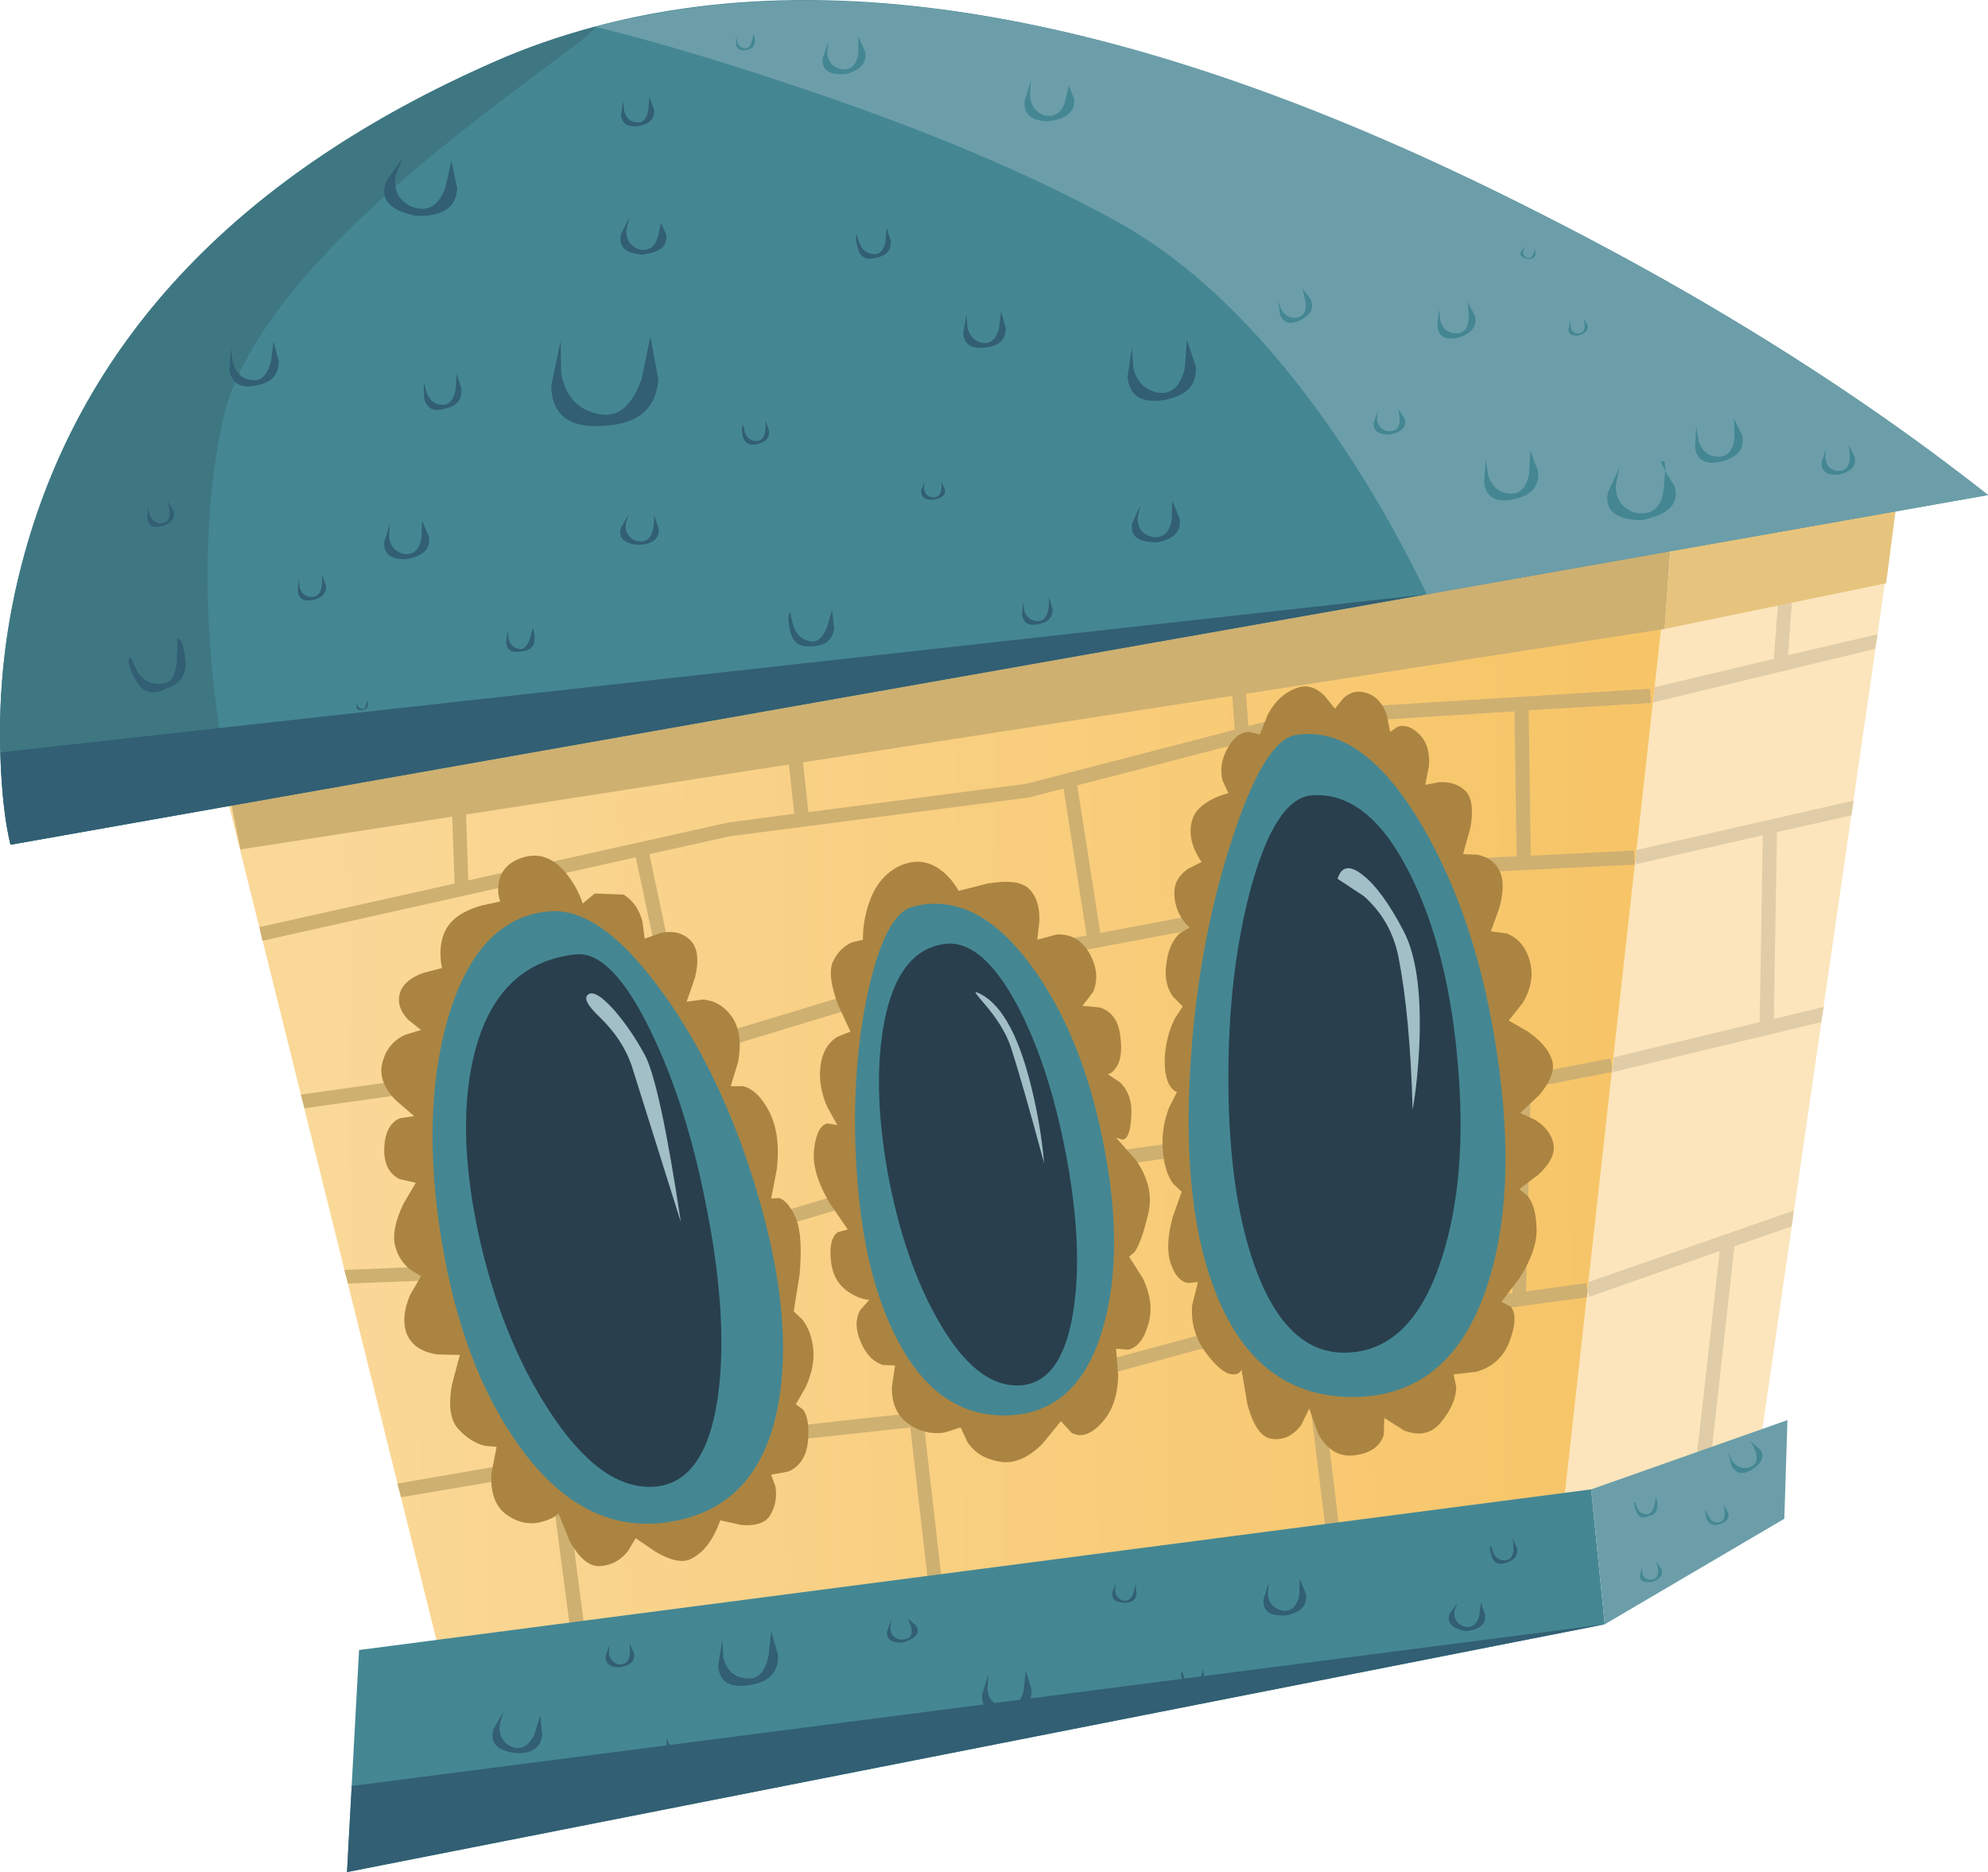 <?xml version="1.0" encoding="UTF-8" standalone="no"?>
<svg xmlns:xlink="http://www.w3.org/1999/xlink" height="178.3px" width="189.35px" xmlns="http://www.w3.org/2000/svg">
  <g transform="matrix(1.0, 0.0, 0.0, 1.0, 0.0, 0.0)">
    <use height="178.3" transform="matrix(1.0, 0.0, 0.0, 1.0, 0.0, 0.0)" width="189.35" xlink:href="#shape0"/>
    <use height="56.55" transform="matrix(1.0, 0.0, 0.0, 1.0, 56.7, 0.05)" width="132.65" xlink:href="#sprite0"/>
    <use height="175.1" transform="matrix(1.0, 0.0, 0.0, 1.0, 0.05, 3.2)" width="176.65" xlink:href="#shape2"/>
  </g>
  <defs>
    <g id="shape0" transform="matrix(1.0, 0.0, 0.0, 1.0, 0.0, 0.0)">
      <path d="M180.65 47.85 L167.25 140.3 148.7 145.45 159.5 48.3 180.65 47.85" fill="#fce5bc" fill-rule="evenodd" stroke="none"/>
      <path d="M169.95 49.45 L171.25 49.55 170.3 62.4 178.85 60.4 178.6 61.8 157.45 66.9 157.6 65.45 168.95 62.75 169.95 49.45" fill="#e0cca6" fill-rule="evenodd" stroke="none"/>
      <path d="M167.6 97.35 L167.9 79.55 155.85 82.3 155.75 82.0 155.9 80.95 176.55 76.25 176.35 77.65 169.25 79.25 168.95 97.05 173.7 95.9 173.45 97.35 153.65 102.1 153.6 101.7 153.7 100.7 167.6 97.35" fill="#e0cca6" fill-rule="evenodd" stroke="none"/>
      <path d="M170.85 115.3 L170.65 116.8 165.2 118.7 162.9 139.35 161.55 139.2 163.8 119.15 151.4 123.5 151.2 123.0 151.3 122.1 170.85 115.3" fill="#e0cca6" fill-rule="evenodd" stroke="none"/>
      <path d="M42.9 161.55 L21.2 74.25 160.65 38.05 148.7 145.45 42.9 161.55" fill="url(#gradient0)" fill-rule="evenodd" stroke="none"/>
      <path d="M144.05 123.15 L144.45 103.9 112.45 110.15 104.3 111.25 105.75 129.45 113.9 127.25 144.05 123.15 M67.85 100.1 L47.5 102.95 50.35 120.25 59.6 119.85 83.05 112.85 83.4 112.8 82.0 95.8 67.85 100.1 M103.5 89.1 L101.3 75.1 98.0 75.95 69.5 79.65 61.85 81.35 65.6 99.05 67.6 98.75 93.1 91.05 103.5 89.1 M93.35 92.35 L83.3 95.4 84.75 112.6 112.2 108.8 119.9 107.3 119.25 87.15 112.8 88.7 93.35 92.35 M119.0 70.5 L119.0 70.55 102.6 74.8 104.8 88.85 112.5 87.4 135.05 82.0 144.45 81.55 144.25 67.75 125.15 68.95 119.0 70.5 M118.1 57.4 L118.9 69.15 125.0 67.6 157.15 65.6 157.25 66.95 145.6 67.65 145.8 81.5 155.65 81.0 155.7 82.35 135.2 83.35 120.6 86.85 121.2 107.05 153.4 100.8 153.55 101.75 153.55 102.1 145.8 103.6 145.35 123.0 151.1 122.2 151.2 123.1 151.15 123.55 125.3 127.05 127.7 146.7 126.4 146.85 124.0 127.25 114.1 128.55 88.0 135.65 89.95 152.75 88.65 152.9 86.7 135.95 59.1 138.95 53.7 139.95 55.8 156.05 54.45 156.25 52.35 140.2 38.2 142.6 37.85 141.3 58.9 137.65 86.7 134.6 104.45 129.8 103.0 111.45 83.3 114.15 59.8 121.2 33.15 122.25 32.8 120.95 49.0 120.3 46.15 103.15 29.0 105.55 28.65 104.25 64.3 99.25 60.55 81.65 25.0 89.6 24.7 88.3 43.3 84.15 42.85 71.75 44.2 71.7 44.6 83.85 69.3 78.35 75.65 77.5 74.35 65.55 75.7 65.4 77.0 77.35 97.75 74.65 117.6 69.5 116.75 57.5 118.1 57.4" fill="#ceb071" fill-rule="evenodd" stroke="none"/>
      <path d="M33.05 178.3 L34.2 157.15 151.55 141.85 152.85 154.7 33.05 178.3" fill="#448793" fill-rule="evenodd" stroke="none"/>
      <path d="M38.6 98.55 L40.1 98.1 38.85 97.1 Q37.7 95.85 38.1 94.55 38.5 93.3 40.35 92.65 L42.1 92.2 Q41.95 91.55 41.95 90.65 42.0 88.9 42.95 87.85 43.9 86.8 45.85 86.25 L47.65 85.85 Q47.35 85.05 47.5 84.15 47.75 82.3 49.85 81.65 52.25 80.95 54.1 83.4 55.05 84.65 55.5 86.05 L56.65 85.1 59.4 85.2 Q60.75 86.05 61.2 87.8 L61.4 89.4 62.95 88.85 Q64.7 88.5 65.75 89.55 66.8 90.6 66.2 93.1 L65.4 95.4 66.95 95.2 Q68.7 95.35 69.75 96.9 70.8 98.5 70.3 101.15 L69.6 103.45 70.8 103.45 Q72.25 103.85 73.3 105.95 74.35 108.05 74.0 111.3 L73.45 114.15 74.2 114.1 Q75.05 114.35 75.8 116.0 76.5 117.7 76.15 121.45 L75.6 124.9 76.4 125.65 Q77.25 126.7 77.45 128.4 77.65 130.1 76.75 132.1 L75.8 133.75 76.5 134.25 Q77.15 135.2 76.95 137.3 76.75 139.4 75.1 140.15 L73.45 140.45 73.85 141.55 Q74.1 142.9 73.45 144.15 72.85 145.4 70.65 145.25 L68.6 144.8 Q67.6 147.65 65.75 148.5 64.6 149.05 62.45 147.8 L60.55 146.5 59.8 147.75 Q58.75 149.05 57.2 149.15 55.65 149.3 54.25 146.75 L53.2 144.15 Q52.65 144.65 51.75 144.9 50.0 145.45 48.3 144.3 46.65 143.15 46.8 140.35 L47.3 137.8 46.15 137.7 Q44.8 137.35 43.65 136.1 42.5 134.85 43.05 131.85 L43.8 129.05 41.65 129.0 Q39.4 128.65 38.75 127.05 38.15 125.5 39.05 123.35 L40.1 121.55 39.05 120.9 Q37.9 119.95 37.6 118.5 37.3 117.05 38.4 114.7 L39.6 112.65 38.05 112.3 Q36.5 111.5 36.6 109.3 36.7 107.1 38.1 106.5 L39.45 106.3 37.65 104.75 Q35.9 102.9 36.45 101.1 36.95 99.3 38.6 98.55" fill="#ab8441" fill-rule="evenodd" stroke="none"/>
      <path d="M52.3 86.8 Q57.3 86.35 63.3 94.8 68.95 102.75 72.2 113.85 75.65 125.6 74.1 133.9 72.3 143.45 64.05 144.9 55.75 146.4 49.55 137.85 44.05 130.3 42.05 118.1 40.1 106.15 42.6 97.2 45.4 87.4 52.3 86.8" fill="#448793" fill-rule="evenodd" stroke="none"/>
      <path d="M54.8 90.9 Q58.25 90.5 62.0 98.25 65.5 105.45 67.4 115.55 69.4 126.05 68.35 133.2 67.15 141.3 62.25 141.6 57.2 141.9 52.3 134.35 47.7 127.3 45.55 117.4 43.35 107.05 45.3 99.9 47.55 91.7 54.8 90.9" fill="#293f4d" fill-rule="evenodd" stroke="none"/>
      <path d="M98.0 84.65 Q99.05 85.65 99.0 87.7 L98.8 89.5 100.65 89.0 Q102.7 88.9 103.8 90.85 104.85 92.8 104.1 94.5 L103.1 95.8 104.75 95.95 Q106.45 96.5 106.7 98.65 107.0 100.8 106.25 101.75 105.9 102.25 105.5 102.3 L106.7 103.1 Q107.9 104.3 107.75 106.35 107.65 108.4 106.95 108.55 L106.3 108.35 108.2 110.5 Q110.0 113.1 109.35 115.65 108.75 118.2 108.1 119.2 L107.55 119.7 108.85 121.75 Q110.0 124.15 109.35 126.2 108.75 128.25 107.45 128.55 L106.3 128.45 106.5 131.0 Q106.45 133.9 104.9 135.55 103.35 137.2 102.05 136.45 L101.05 135.35 99.3 137.5 Q97.2 139.6 95.15 139.2 93.15 138.85 92.15 137.35 L91.5 135.95 89.9 136.45 Q88.0 136.7 86.45 135.55 84.9 134.4 84.95 132.1 L85.25 130.05 84.1 130.0 Q82.75 129.6 82.0 127.85 81.2 126.05 81.95 124.75 L82.8 123.8 Q82.0 123.75 81.15 123.25 79.4 122.3 79.15 120.15 78.9 118.0 79.8 117.35 L80.75 117.1 79.0 114.55 Q77.25 111.55 77.55 109.4 77.8 107.25 78.8 107.0 L79.75 107.15 78.8 105.45 Q77.9 103.4 78.15 101.5 78.4 99.6 79.75 98.75 L81.0 98.25 79.8 95.65 Q78.75 92.8 79.35 91.55 80.0 90.25 81.15 89.75 L82.2 89.5 Q82.15 88.15 82.6 86.55 83.45 83.45 85.85 82.4 88.05 81.5 89.9 83.1 90.8 83.9 91.3 84.85 L94.05 84.15 Q97.0 83.65 98.0 84.65" fill="#ab8441" fill-rule="evenodd" stroke="none"/>
      <path d="M86.95 86.35 Q92.95 84.8 98.2 91.95 103.0 98.45 105.05 108.65 107.15 119.0 105.1 126.3 102.8 134.55 96.05 134.8 89.4 135.05 85.55 127.75 82.25 121.6 81.6 111.55 81.0 102.5 82.6 94.8 84.25 87.05 86.95 86.35" fill="#448793" fill-rule="evenodd" stroke="none"/>
      <path d="M90.0 89.9 Q93.55 89.45 96.95 95.85 100.0 101.7 101.6 110.3 103.2 119.0 102.2 125.05 101.1 131.8 97.05 131.95 92.95 132.1 89.35 125.75 86.1 120.05 84.55 111.7 83.05 103.25 84.25 97.2 85.6 90.45 90.0 89.9" fill="#293f4d" fill-rule="evenodd" stroke="none"/>
      <path d="M120.0 69.95 L120.75 68.05 Q121.85 66.05 123.6 65.5 124.9 65.05 126.15 66.25 L127.15 67.5 127.95 66.5 Q129.0 65.55 130.3 66.05 131.55 66.5 132.1 68.15 L132.4 69.7 133.15 69.2 Q134.15 68.9 135.2 69.95 136.25 71.0 136.1 72.95 L135.75 74.75 137.05 74.5 Q138.6 74.4 139.55 75.3 140.5 76.2 140.05 78.85 L139.35 81.35 140.7 81.4 Q142.2 81.7 142.8 82.9 143.45 84.1 142.8 86.5 L142.0 88.7 143.5 88.9 Q145.15 89.55 145.7 91.5 146.25 93.45 145.05 95.5 L143.7 97.2 145.45 98.2 Q147.35 99.5 147.8 100.9 148.3 102.3 146.6 104.3 L144.8 106.0 146.2 106.65 Q147.65 107.55 147.95 108.9 148.25 110.3 146.5 111.9 L144.7 113.25 145.5 113.9 Q146.3 114.9 146.35 116.95 146.45 119.0 144.75 121.7 L143.0 124.0 143.9 124.45 Q144.65 125.4 143.8 127.7 142.95 130.0 140.6 130.65 L138.45 130.9 138.7 132.1 Q138.7 133.65 137.3 135.4 135.95 137.1 133.75 136.25 L131.85 135.05 131.8 136.65 Q131.3 138.3 129.05 138.6 126.85 138.9 125.55 136.55 L124.7 134.15 123.95 135.7 Q122.85 137.2 121.25 137.05 119.65 136.95 118.8 133.7 L118.25 130.45 Q118.05 130.9 117.5 130.9 116.45 130.95 114.9 128.9 113.35 126.85 113.55 124.3 L114.1 122.1 113.15 122.2 Q112.05 122.0 111.5 120.3 110.95 118.65 111.7 115.9 L112.55 113.5 111.75 112.75 Q110.9 111.6 110.75 109.5 110.6 107.4 111.35 105.5 L112.1 104.0 Q111.75 103.9 111.45 103.45 110.85 102.5 110.95 100.55 111.1 98.6 111.9 97.0 L112.65 95.85 111.7 94.9 Q110.8 93.6 111.1 91.7 111.35 89.85 112.35 88.9 L113.3 88.35 Q111.85 86.95 111.85 85.0 111.85 83.65 113.15 82.75 L114.45 82.1 Q113.0 80.0 113.55 78.1 113.9 76.9 115.5 76.1 116.3 75.7 117.0 75.55 L116.45 74.35 Q116.05 72.85 116.9 71.3 117.75 69.75 118.95 69.7 L120.0 69.95" fill="#ab8441" fill-rule="evenodd" stroke="none"/>
      <path d="M123.45 70.0 Q129.8 69.0 135.45 78.65 140.7 87.6 142.6 100.45 144.6 113.8 141.55 122.75 138.05 133.0 128.9 133.05 119.85 133.1 115.9 123.4 112.6 115.3 113.35 102.05 114.0 90.4 117.2 80.4 120.35 70.45 123.45 70.0" fill="#448793" fill-rule="evenodd" stroke="none"/>
      <path d="M124.95 75.75 Q130.4 75.35 134.35 83.35 137.95 90.6 138.85 101.3 139.8 112.1 137.35 119.75 134.65 128.3 128.75 128.8 122.9 129.35 119.75 121.25 117.05 114.25 117.0 103.1 116.95 92.65 119.15 84.55 121.5 76.0 124.95 75.75" fill="#293f4d" fill-rule="evenodd" stroke="none"/>
      <path d="M159.2 50.75 L158.55 59.9 22.9 80.9 21.65 74.65 159.2 50.75" fill="#ceb071" fill-rule="evenodd" stroke="none"/>
      <path d="M180.65 47.85 L179.65 55.55 158.55 59.9 159.2 51.2 180.65 47.85" fill="#e7c47d" fill-rule="evenodd" stroke="none"/>
      <path d="M0.05 72.4 Q-0.35 62.4 2.35 52.7 10.9 21.8 47.05 5.9 83.25 -10.0 139.9 17.0 168.25 30.5 189.35 47.15 L1.0 80.45 Q0.25 77.4 0.05 72.4" fill="#448793" fill-rule="evenodd" stroke="none"/>
      <path d="M47.05 5.9 Q51.55 3.9 56.7 2.55 57.05 2.7 52.25 6.2 45.2 11.45 40.85 15.05 23.45 29.5 21.2 40.15 18.9 51.05 20.3 64.75 21.05 71.6 22.2 76.3 L20.35 77.0 1.0 80.45 Q0.25 77.4 0.05 72.4 -0.35 62.4 2.35 52.7 10.9 21.8 47.05 5.9" fill="#3e7782" fill-rule="evenodd" stroke="none"/>
    </g>
    <linearGradient gradientTransform="matrix(0.075, -8.0E-4, -8.0E-4, -0.075, 91.3, 99.9)" gradientUnits="userSpaceOnUse" id="gradient0" spreadMethod="pad" x1="-819.2" x2="819.2">
      <stop offset="0.0" stop-color="#fad898"/>
      <stop offset="1.0" stop-color="#f7c568"/>
    </linearGradient>
    <g id="sprite0" transform="matrix(1.0, 0.0, 0.0, 1.0, 0.0, 0.05)">
      <use height="56.55" transform="matrix(1.0, 0.0, 0.0, 1.0, 0.0, -0.05)" width="132.65" xlink:href="#shape1"/>
    </g>
    <g id="shape1" transform="matrix(1.0, 0.0, 0.0, 1.0, 0.0, 0.05)">
      <path d="M87.75 19.1 Q113.8 32.15 132.65 47.05 L79.2 56.5 Q74.45 46.65 68.45 38.5 59.5 26.4 49.6 20.95 37.05 14.05 18.45 7.9 8.0 4.4 0.0 2.45 35.7 -6.95 87.75 19.1" fill="#6c9ea9" fill-rule="evenodd" stroke="none"/>
    </g>
    <g id="shape2" transform="matrix(1.0, 0.0, 0.0, 1.0, -0.05, -3.2)">
      <path d="M169.95 144.65 L152.85 154.7 151.55 141.85 170.25 135.25 169.95 144.65" fill="#6c9ea9" fill-rule="evenodd" stroke="none"/>
      <path d="M47.95 163.0 L47.6 164.25 Q47.45 165.75 48.7 166.35 50.05 166.9 50.9 165.2 L51.45 163.35 51.65 165.25 Q51.4 167.15 48.95 166.95 46.45 166.55 47.0 164.7 L47.95 163.0" fill="#325f73" fill-rule="evenodd" stroke="none"/>
      <path d="M68.8 156.15 L68.9 157.9 Q69.35 159.7 71.1 159.85 72.7 160.05 73.2 157.7 L73.45 155.35 74.1 157.6 Q74.2 160.0 71.6 160.45 68.6 161.05 68.4 158.65 L68.8 156.15" fill="#325f73" fill-rule="evenodd" stroke="none"/>
      <path d="M60.5 166.85 L60.9 167.55 Q61.55 168.5 62.45 168.45 63.35 168.45 63.5 167.0 L63.5 165.55 64.1 166.9 Q64.35 168.35 62.75 168.8 60.7 169.6 60.5 166.85" fill="#325f73" fill-rule="evenodd" stroke="none"/>
      <path d="M40.95 171.5 L40.9 172.2 Q40.95 172.95 41.55 173.15 42.55 173.5 42.85 171.6 L42.95 172.55 Q42.8 173.5 41.65 173.45 40.55 173.4 40.65 172.45 L40.95 171.5" fill="#325f73" fill-rule="evenodd" stroke="none"/>
      <path d="M58.05 156.6 L58.0 157.4 Q58.1 158.25 58.85 158.5 60.25 158.7 59.95 156.45 L60.4 157.5 Q60.55 158.55 59.0 158.8 57.6 158.8 57.7 157.7 L58.05 156.6" fill="#325f73" fill-rule="evenodd" stroke="none"/>
      <path d="M94.15 159.45 L94.05 160.8 Q94.15 162.3 95.6 162.6 97.05 162.85 97.5 161.0 L97.7 159.1 98.25 160.9 Q98.35 162.8 95.95 163.15 93.35 163.3 93.55 161.35 L94.15 159.45" fill="#325f73" fill-rule="evenodd" stroke="none"/>
      <path d="M84.9 154.2 L84.8 155.05 Q84.85 155.95 85.7 156.15 87.5 156.25 86.45 154.1 L87.25 154.85 Q87.9 155.85 85.95 156.45 84.35 156.5 84.5 155.35 L84.9 154.2" fill="#325f73" fill-rule="evenodd" stroke="none"/>
      <path d="M120.85 150.7 L120.75 151.85 Q120.9 153.1 122.15 153.4 123.4 153.55 123.75 151.95 L123.8 150.35 124.4 151.85 Q124.55 153.5 122.45 153.85 120.2 154.0 120.35 152.3 L120.85 150.7" fill="#325f73" fill-rule="evenodd" stroke="none"/>
      <path d="M112.6 159.2 L112.8 159.8 Q113.1 160.4 113.55 160.45 114.3 160.6 114.55 159.0 115.05 160.6 113.65 160.65 112.9 160.8 112.65 160.05 112.35 159.35 112.6 159.2" fill="#325f73" fill-rule="evenodd" stroke="none"/>
      <path d="M106.3 150.7 L106.2 151.4 Q106.25 152.15 106.85 152.4 107.9 152.75 108.15 150.85 L108.25 151.8 Q108.15 152.7 107.0 152.65 105.85 152.6 105.95 151.65 L106.3 150.7" fill="#325f73" fill-rule="evenodd" stroke="none"/>
      <path d="M142.0 147.2 L142.25 147.95 Q142.65 148.65 143.35 148.6 144.45 148.55 144.05 146.5 L144.5 147.45 Q144.65 148.4 143.6 148.8 142.45 149.25 142.1 148.3 141.8 147.4 142.0 147.2" fill="#325f73" fill-rule="evenodd" stroke="none"/>
      <path d="M138.85 152.65 L138.55 153.35 Q138.35 154.45 139.4 154.9 140.55 155.2 140.9 153.85 L141.05 152.6 141.45 153.8 Q141.6 155.15 139.6 155.35 137.55 154.95 138.1 153.65 L138.85 152.65" fill="#325f73" fill-rule="evenodd" stroke="none"/>
      <path d="M155.75 143.05 L155.95 143.65 Q156.3 144.25 156.85 144.2 157.3 144.25 157.55 143.45 L157.75 142.55 Q158.15 144.2 157.05 144.4 156.15 144.8 155.85 143.95 155.5 143.05 155.75 143.05" fill="#448793" fill-rule="evenodd" stroke="none"/>
      <path d="M156.45 149.15 L156.4 149.7 Q156.5 150.4 157.2 150.45 158.3 150.4 157.75 148.7 L158.25 149.45 Q158.5 150.25 157.4 150.65 156.1 150.85 156.2 150.0 L156.45 149.15" fill="#448793" fill-rule="evenodd" stroke="none"/>
      <path d="M164.6 138.3 L165.0 139.15 Q165.6 139.95 166.45 139.8 168.05 139.4 166.7 137.25 L167.65 138.05 Q168.35 139.05 166.75 140.05 165.45 140.7 164.9 139.55 L164.6 138.3" fill="#448793" fill-rule="evenodd" stroke="none"/>
      <path d="M162.45 143.8 L162.7 144.35 Q163.0 144.95 163.55 145.0 164.55 145.0 164.15 143.3 L164.6 144.05 Q164.85 144.85 163.7 145.2 162.85 145.4 162.55 144.65 162.35 143.95 162.45 143.8" fill="#448793" fill-rule="evenodd" stroke="none"/>
      <path d="M12.45 62.6 L13.1 64.0 Q14.05 65.35 15.45 65.1 16.65 65.1 16.85 63.0 L16.9 60.85 Q17.4 60.7 17.65 62.8 17.9 64.9 15.9 65.55 13.9 66.6 12.9 64.75 11.9 62.8 12.45 62.6" fill="#325f73" fill-rule="evenodd" stroke="none"/>
      <path d="M8.7 73.95 L8.65 74.4 Q8.7 74.95 9.3 75.05 10.2 75.1 9.95 73.6 L10.25 74.3 Q10.4 75.0 9.45 75.25 8.4 75.35 8.45 74.6 L8.7 73.95" fill="#325f73" fill-rule="evenodd" stroke="none"/>
      <path d="M40.65 37.45 Q41.1 38.55 42.15 38.55 43.1 38.6 43.4 37.1 L43.5 35.6 43.95 37.05 Q44.05 38.55 42.45 38.9 40.8 39.45 40.4 37.95 L40.35 36.35 40.65 37.45" fill="#325f73" fill-rule="evenodd" stroke="none"/>
      <path d="M48.35 60.05 L48.45 60.85 Q48.7 61.7 49.4 61.8 50.05 61.95 50.45 60.9 L50.75 59.8 Q51.4 61.95 49.6 62.05 48.35 62.3 48.2 61.2 L48.35 60.05" fill="#325f73" fill-rule="evenodd" stroke="none"/>
      <path d="M70.8 40.45 L70.95 41.2 Q71.25 41.95 71.95 42.0 73.05 42.1 72.9 40.05 L73.25 41.0 Q73.35 42.0 72.15 42.3 71.0 42.55 70.75 41.55 70.55 40.7 70.8 40.45" fill="#325f73" fill-rule="evenodd" stroke="none"/>
      <path d="M75.25 60.05 Q74.9 58.45 75.35 58.3 75.2 58.4 75.55 59.55 76.0 60.85 77.05 61.05 78.1 61.35 78.75 59.8 L79.25 58.1 79.45 59.85 Q79.2 61.55 77.3 61.55 75.6 61.75 75.25 60.05" fill="#325f73" fill-rule="evenodd" stroke="none"/>
      <path d="M63.45 22.35 Q63.7 24.0 61.1 24.25 58.75 24.05 59.15 22.3 L59.95 20.7 59.65 21.9 Q59.6 23.25 60.85 23.75 62.3 24.05 62.7 22.4 L62.95 21.2 63.45 22.35" fill="#325f73" fill-rule="evenodd" stroke="none"/>
      <path d="M59.6 49.9 Q59.5 51.05 60.55 51.5 62.4 52.0 62.3 49.0 L62.75 50.4 Q62.8 51.85 60.7 51.9 58.7 51.65 59.15 50.25 L59.9 48.95 59.6 49.9" fill="#325f73" fill-rule="evenodd" stroke="none"/>
      <path d="M22.0 33.2 L22.2 34.65 Q22.7 36.1 24.05 36.2 25.3 36.35 25.8 34.45 L26.05 32.5 26.55 34.4 Q26.55 36.35 24.45 36.7 22.2 37.2 21.85 35.25 L22.0 33.2" fill="#325f73" fill-rule="evenodd" stroke="none"/>
      <path d="M28.45 55.1 L28.55 55.95 Q28.8 56.8 29.6 56.85 30.85 56.95 30.65 54.7 L31.05 55.75 Q31.15 56.85 29.8 57.15 28.5 57.4 28.35 56.3 L28.45 55.1" fill="#325f73" fill-rule="evenodd" stroke="none"/>
      <path d="M34.05 66.9 L34.05 67.1 Q34.1 67.45 34.45 67.5 34.9 67.6 34.95 66.65 35.25 67.5 34.55 67.6 33.9 67.7 33.95 67.25 L34.05 66.9" fill="#325f73" fill-rule="evenodd" stroke="none"/>
      <path d="M92.05 30.0 L92.15 31.2 Q92.45 32.45 93.55 32.65 94.7 32.85 95.15 31.3 L95.35 29.65 95.8 31.25 Q95.8 32.9 93.85 33.1 91.85 33.35 91.75 31.7 L92.05 30.0" fill="#325f73" fill-rule="evenodd" stroke="none"/>
      <path d="M108.6 48.15 L108.35 49.35 Q108.35 50.8 109.8 51.15 111.3 51.3 111.6 49.5 L111.65 47.7 112.35 49.35 Q112.65 51.2 110.2 51.65 107.45 51.65 107.85 49.8 L108.6 48.15" fill="#325f73" fill-rule="evenodd" stroke="none"/>
      <path d="M97.45 57.25 L97.55 58.15 Q97.85 59.05 98.7 59.15 100.0 59.3 99.9 56.85 L100.25 58.0 Q100.3 59.2 98.9 59.45 97.5 59.75 97.35 58.5 L97.45 57.25" fill="#325f73" fill-rule="evenodd" stroke="none"/>
      <path d="M81.7 23.65 Q81.35 22.3 81.7 22.3 81.5 22.3 81.9 23.25 82.3 24.15 83.2 24.2 84.05 24.3 84.35 23.0 L84.45 21.7 84.85 22.95 Q84.95 24.25 83.45 24.55 82.05 24.95 81.7 23.65" fill="#325f73" fill-rule="evenodd" stroke="none"/>
      <path d="M88.05 45.9 L88.0 46.45 Q88.05 47.15 88.65 47.35 89.85 47.55 89.65 45.85 L90.0 46.6 Q90.15 47.45 88.8 47.6 87.65 47.6 87.75 46.7 L88.05 45.9" fill="#325f73" fill-rule="evenodd" stroke="none"/>
      <path d="M53.4 32.45 L53.45 35.55 Q54.05 38.8 56.9 39.4 59.65 40.1 61.1 36.15 L61.95 32.05 62.7 36.15 Q62.4 40.3 57.55 40.55 52.6 40.95 52.5 36.75 L53.4 32.45" fill="#325f73" fill-rule="evenodd" stroke="none"/>
      <path d="M37.15 49.85 L37.05 51.1 Q37.2 52.45 38.45 52.75 39.85 52.95 40.15 51.2 L40.2 49.6 40.85 51.1 Q41.15 52.8 38.75 53.25 36.45 53.35 36.6 51.6 L37.15 49.85" fill="#325f73" fill-rule="evenodd" stroke="none"/>
      <path d="M14.1 48.25 L14.25 49.05 Q14.55 49.8 15.3 49.85 16.6 49.75 15.95 47.7 L16.5 48.6 Q16.85 49.6 15.5 50.1 14.15 50.45 14.05 49.4 L14.1 48.25" fill="#325f73" fill-rule="evenodd" stroke="none"/>
      <path d="M25.9 70.25 L25.7 70.7 Q25.55 71.2 26.05 71.5 26.9 71.9 27.15 70.4 L27.2 71.15 Q27.1 71.85 26.15 71.75 25.15 71.5 25.45 70.8 L25.9 70.25" fill="#325f73" fill-rule="evenodd" stroke="none"/>
      <path d="M42.4 17.95 L43.0 15.3 43.55 17.95 Q43.4 20.7 39.6 20.55 35.7 19.75 36.85 17.15 L38.4 15.0 37.7 16.65 Q37.3 18.8 39.25 19.7 41.4 20.5 42.4 17.95" fill="#325f73" fill-rule="evenodd" stroke="none"/>
      <path d="M107.8 33.1 L107.95 35.1 Q108.5 37.1 110.35 37.4 112.25 37.65 112.85 35.05 L113.05 32.35 113.9 34.95 Q114.05 37.55 110.85 38.1 107.65 38.6 107.4 35.9 L107.8 33.1" fill="#325f73" fill-rule="evenodd" stroke="none"/>
      <path d="M141.5 43.75 L141.75 45.3 Q142.3 46.9 143.8 47.0 145.25 47.15 145.65 45.05 L145.75 42.9 146.5 44.9 Q146.7 47.0 144.2 47.55 141.7 48.1 141.35 46.0 L141.5 43.75" fill="#448793" fill-rule="evenodd" stroke="none"/>
      <path d="M137.05 29.45 L137.2 30.55 Q137.5 31.7 138.65 31.75 139.8 31.8 139.9 30.25 L139.8 28.75 140.5 30.1 Q140.8 31.55 138.95 32.15 137.05 32.6 136.9 31.05 L137.05 29.45" fill="#448793" fill-rule="evenodd" stroke="none"/>
      <path d="M163.6 43.5 Q165.0 43.55 165.2 41.7 L165.15 39.85 165.95 41.5 Q166.3 43.35 164.0 43.95 161.75 44.5 161.45 42.65 L161.55 40.65 161.8 42.05 Q162.3 43.45 163.6 43.5" fill="#448793" fill-rule="evenodd" stroke="none"/>
      <path d="M149.6 30.5 L149.6 31.05 Q149.65 31.65 150.2 31.75 151.25 31.8 150.8 30.3 L151.2 30.95 Q151.4 31.65 150.35 31.95 149.3 32.05 149.4 31.3 L149.6 30.5" fill="#448793" fill-rule="evenodd" stroke="none"/>
      <path d="M153.15 46.9 L154.25 44.5 153.9 46.25 Q153.9 48.3 155.85 48.85 158.15 49.2 158.45 46.6 L158.6 44.85 159.5 46.3 Q160.25 48.8 156.3 49.55 152.65 49.45 153.15 46.9 M158.6 44.85 L158.2 44.05 Q158.65 43.5 158.6 44.85" fill="#448793" fill-rule="evenodd" stroke="none"/>
      <path d="M121.75 28.65 L122.05 29.5 Q122.6 30.4 123.55 30.25 124.5 30.05 124.35 28.75 L124.05 27.45 124.85 28.55 Q125.35 29.75 123.85 30.5 122.35 31.2 121.9 29.9 L121.75 28.65" fill="#448793" fill-rule="evenodd" stroke="none"/>
      <path d="M131.25 39.1 L131.15 39.9 Q131.25 40.8 132.1 41.05 133.75 41.25 133.15 38.9 L133.8 39.9 Q134.15 41.05 132.3 41.4 130.7 41.4 130.85 40.2 L131.25 39.1" fill="#448793" fill-rule="evenodd" stroke="none"/>
      <path d="M101.8 8.15 L102.3 9.4 Q102.5 11.25 99.8 11.55 97.4 11.5 97.6 9.6 L98.2 7.65 98.1 9.05 Q98.2 10.55 99.5 11.0 101.05 11.3 101.5 9.45 L101.8 8.15" fill="#448793" fill-rule="evenodd" stroke="none"/>
      <path d="M81.75 5.05 L81.75 3.45 82.4 4.9 Q82.7 6.5 80.55 7.05 78.2 7.25 78.35 5.55 L78.9 4.0 78.8 5.1 Q78.95 6.4 80.25 6.6 81.55 6.7 81.75 5.05" fill="#448793" fill-rule="evenodd" stroke="none"/>
      <path d="M173.95 42.7 L173.85 43.6 Q173.95 44.65 174.95 44.85 176.6 44.95 176.05 42.3 L176.65 43.5 Q176.95 44.75 175.2 45.2 173.4 45.35 173.5 44.0 L173.95 42.7" fill="#448793" fill-rule="evenodd" stroke="none"/>
      <path d="M145.3 23.45 L145.1 23.85 Q145.0 24.25 145.35 24.5 146.0 24.8 146.2 23.65 L146.25 24.2 Q146.15 24.75 145.4 24.65 144.6 24.4 144.9 23.9 L145.3 23.45" fill="#448793" fill-rule="evenodd" stroke="none"/>
      <path d="M70.1 3.45 L70.25 4.05 Q70.45 4.55 70.95 4.6 71.4 4.65 71.6 3.95 L71.8 3.2 Q72.2 4.6 71.1 4.75 70.25 4.95 70.1 4.25 L70.1 3.45" fill="#448793" fill-rule="evenodd" stroke="none"/>
      <path d="M59.35 9.6 L59.45 10.55 Q59.7 11.55 60.6 11.65 61.5 11.8 61.75 10.5 L61.85 9.2 62.3 10.45 Q62.4 11.7 60.85 12.0 59.3 12.25 59.15 10.95 L59.35 9.6" fill="#325f73" fill-rule="evenodd" stroke="none"/>
      <path d="M127.4 83.7 Q127.95 81.9 129.75 83.3 131.65 84.75 133.7 88.7 135.45 92.05 135.2 99.2 135.05 102.8 134.55 105.7 134.3 96.75 133.2 91.15 132.5 87.65 129.9 85.35 L127.4 83.7" fill="#a2bec6" fill-rule="evenodd" stroke="none"/>
      <path d="M93.8 95.65 Q92.65 94.35 93.0 94.5 96.3 95.75 98.2 103.4 99.15 107.25 99.45 110.8 97.35 103.0 96.25 99.65 95.6 97.75 93.8 95.65" fill="#a2bec6" fill-rule="evenodd" stroke="none"/>
      <path d="M55.9 94.85 Q56.5 94.0 58.45 96.15 60.1 98.05 61.4 100.45 62.85 103.1 64.85 116.4 L60.15 101.45 Q59.3 99.0 57.15 96.9 55.55 95.4 55.9 94.85" fill="#a2bec6" fill-rule="evenodd" stroke="none"/>
      <path d="M1.0 80.45 Q0.2 77.1 0.05 71.65 L135.9 56.6 1.0 80.45" fill="#325f73" fill-rule="evenodd" stroke="none"/>
      <path d="M33.05 178.3 L33.5 170.1 152.85 154.7 33.05 178.3" fill="#325f73" fill-rule="evenodd" stroke="none"/>
    </g>
  </defs>
</svg>
